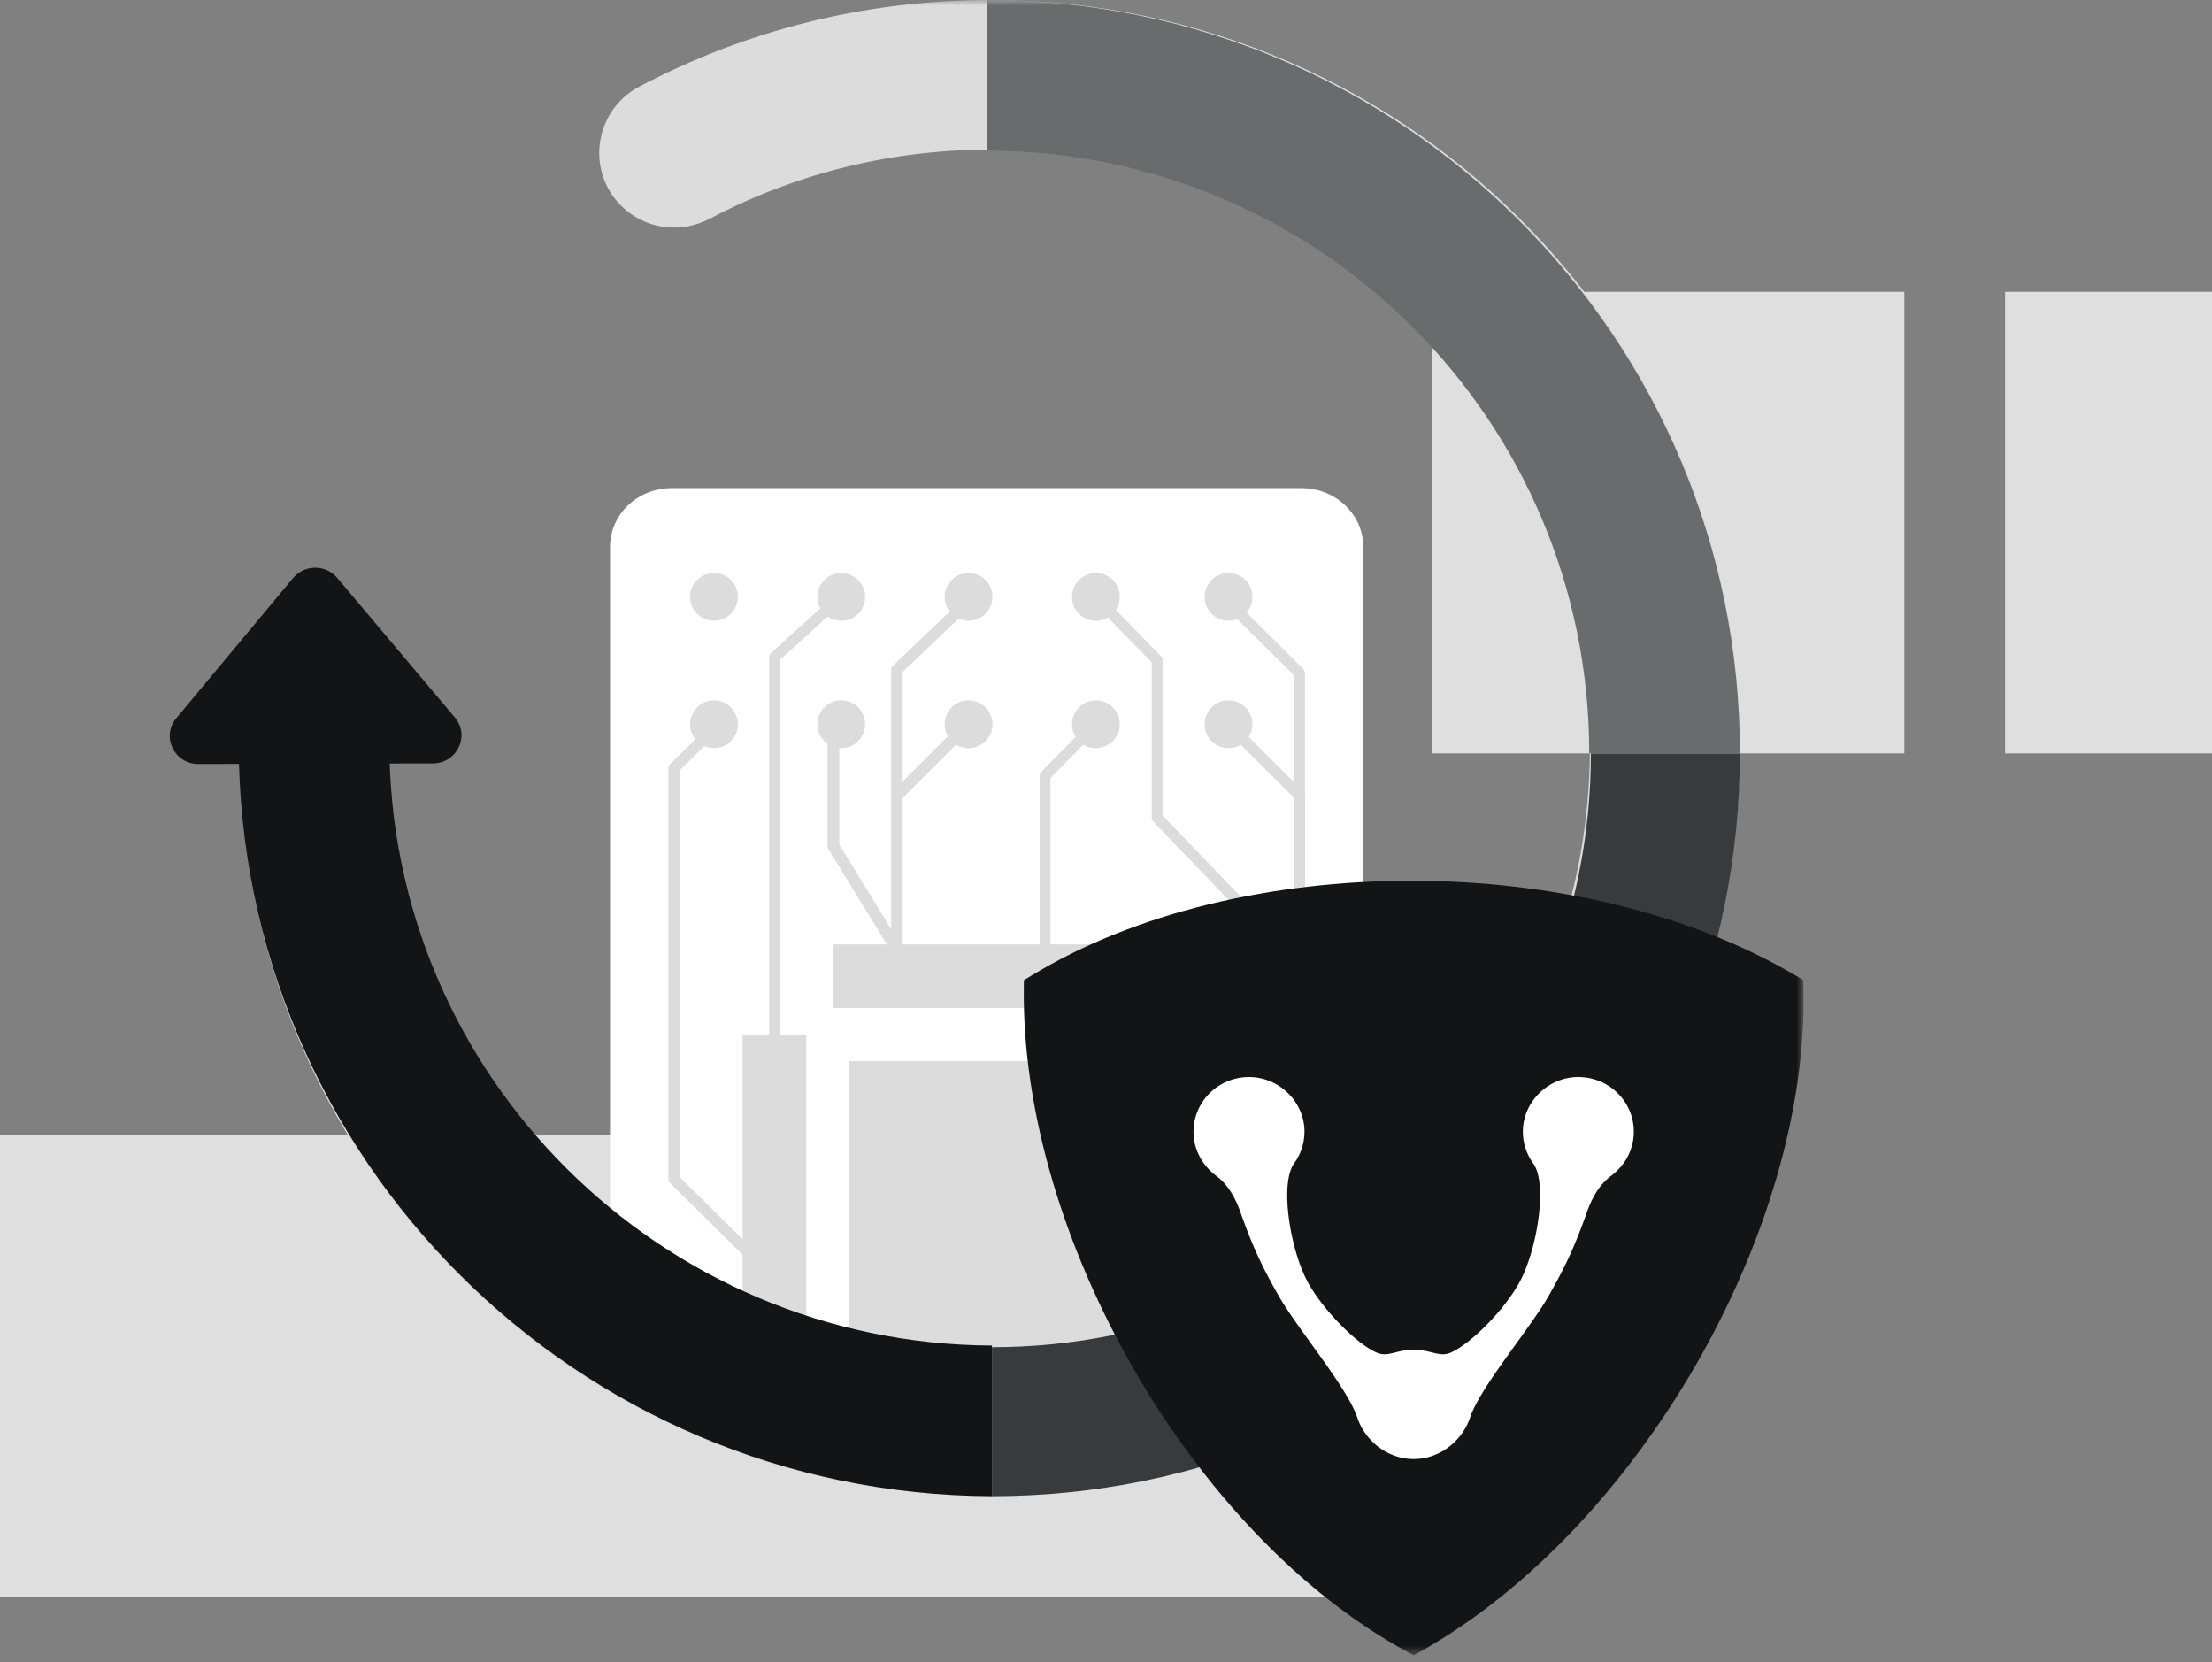 <svg xmlns="http://www.w3.org/2000/svg" xmlns:xlink="http://www.w3.org/1999/xlink" width="205" height="154" viewBox="0 0 205 154">
    <rect x="0" y="0" width="205" height="154" fill="#808080" stroke="none"/>
    <defs>
        <path id="a" d="M16.223 153.381h150.923V0H16.223z"/>
    </defs>
    <g fill="none" fill-rule="evenodd">
        <path fill="#FFF" fill-rule="nonzero" d="M132.734 27.038h43.753v42.77h-43.753zM185.827 27.038H205v42.77h-19.173zM0 105.204h132.734v42.77H0z" opacity=".75"/>
        <path fill="#FFF" d="M126.343 115.366c-.138.103-.263.207-.401.31a43.03 43.03 0 0 1-1.58 1.236 53.28 53.28 0 0 1-2.246 1.59 53.52 53.52 0 0 1-2.772 1.762c-.642.39-1.306.755-1.97 1.122-.127.057-.242.126-.367.195a57.353 57.353 0 0 1-5.957 2.746c-.034.023-.068.034-.103.046-.825.32-1.673.629-2.532.915-.756.263-1.523.503-2.29.72a57.377 57.377 0 0 1-18.902 2.233c-.069-.012-.127-.012-.183-.012a56.94 56.94 0 0 1-12.245-1.945 54.563 54.563 0 0 1-6.06-2.026 56.78 56.78 0 0 1-12.2-6.671V50.675c0-3.009 2.554-5.447 5.716-5.447h58.365c3.16 0 5.727 2.438 5.727 5.447v64.691z"/>
        <mask id="b" fill="#fff">
            <use xlink:href="#a"/>
        </mask>
        <path fill="#DCDCDC" d="M77.182 93.405h31.955v-5.899H77.182zM74.724 95.863v30.48a52.245 52.245 0 0 1-5.9-2.014V95.863h5.9z" mask="url(#b)"/>
        <path fill="#FFCAC9" d="M117.002 95.372v25.742a55.343 55.343 0 0 1-5.798 2.725.373.373 0 0 1-.1.046V95.372h5.898z" mask="url(#b)"/>
        <path fill="#DCDCDC" d="M66.121 53.094a2.213 2.213 0 1 1 0 4.425 2.213 2.213 0 0 1 0-4.425M77.92 53.094a2.213 2.213 0 1 1 0 4.425 2.213 2.213 0 0 1 0-4.425M89.718 53.094a2.213 2.213 0 1 1 0 4.425 2.213 2.213 0 0 1 0-4.425M101.517 53.094a2.213 2.213 0 1 1 0 4.425 2.213 2.213 0 0 1 0-4.425M113.807 53.094a2.213 2.213 0 1 1 0 4.425 2.213 2.213 0 0 1 0-4.425M66.121 64.892a2.213 2.213 0 1 1 0 4.425 2.213 2.213 0 0 1 0-4.425M77.92 64.892a2.213 2.213 0 1 1 0 4.425 2.213 2.213 0 0 1 0-4.425M89.718 64.892a2.213 2.213 0 1 1 0 4.425 2.213 2.213 0 0 1 0-4.425M101.517 64.892a2.213 2.213 0 1 1 0 4.425 2.213 2.213 0 0 1 0-4.425M113.807 64.892a2.213 2.213 0 1 1 0 4.425 2.213 2.213 0 0 1 0-4.425" mask="url(#b)"/>
        <path fill="#DCDCDC" d="M71.792 98.321a.512.512 0 0 1-.509-.514v-36.91a.52.52 0 0 1 .168-.383l5.866-5.323a.506.506 0 0 1 .718.039c.188.21.17.535-.039.725l-5.695 5.17v36.682a.512.512 0 0 1-.51.514M69.293 116.51a.52.52 0 0 1-.364-.148l-6.836-6.748a.508.508 0 0 1-.15-.36V71.179c0-.134.054-.263.15-.358l3.863-3.814a.52.52 0 0 1 .727 0c.2.199.2.52 0 .72l-3.711 3.663v37.654l6.686 6.6c.2.198.2.52 0 .718a.52.52 0 0 1-.365.149M83.12 90.456a.519.519 0 0 1-.53-.506V62.053c0-.135.056-.263.155-.358l6.806-6.487a.55.55 0 0 1 .75 0 .49.49 0 0 1 0 .715l-6.65 6.339V89.95c0 .279-.238.506-.53.506" mask="url(#b)"/>
        <path fill="#DCDCDC" d="M84.011 89.964a.55.55 0 0 1-.471-.257l-6.775-11.05a.5.5 0 0 1-.074-.262V66.886c0-.286.244-.52.545-.52.302 0 .546.234.546.52v11.369l6.7 10.928a.504.504 0 0 1-.197.71.571.571 0 0 1-.274.071M119.937 89.472a.506.506 0 0 1-.366-.155l-12.69-13.19a.51.51 0 0 1-.143-.353V61.377l-5.813-5.943a.51.51 0 0 1 .006-.72.507.507 0 0 1 .717.006l5.96 6.093a.507.507 0 0 1 .145.357v14.398l12.55 13.042a.513.513 0 0 1-.014.72.507.507 0 0 1-.352.142" mask="url(#b)"/>
        <path fill="#DCDCDC" d="M120.42 97.83a.513.513 0 0 1-.515-.511V62.56l-6.685-6.628a.508.508 0 0 1 0-.722c.202-.2.528-.2.73 0l6.835 6.777c.096.097.15.227.15.362v34.97c0 .282-.23.51-.515.51" mask="url(#b)"/>
        <path fill="#DCDCDC" d="M114.661 115.036a.513.513 0 0 1-.365-.876l5.61-5.581V73.896l-6.686-6.654c-.2-.2-.2-.523 0-.724.202-.201.528-.201.728 0l6.837 6.803a.51.51 0 0 1 .15.363v35.107a.51.51 0 0 1-.15.363l-5.76 5.732a.518.518 0 0 1-.364.15M78.657 125.36h27.038V98.32H78.657zM83.131 74.233a.543.543 0 0 1-.383-.925l6.783-6.783a.543.543 0 0 1 .766 0 .543.543 0 0 1 0 .767l-6.782 6.782a.543.543 0 0 1-.384.159M96.856 89.964a.507.507 0 0 1-.501-.512v-17.57c0-.137.053-.266.146-.363l4.898-5.002c.195-.2.512-.2.709 0a.52.52 0 0 1 0 .724l-4.75 4.852v17.359a.507.507 0 0 1-.502.512" mask="url(#b)"/>
        <path fill="#DCDCDC" d="M22.657 77.025c3.961 35.71 35.123 63.241 72.366 61.533 35.608-1.634 64.51-30.457 66.148-65.968C163.006 32.818 131.216 0 91.74 0 80.002 0 68.943 2.902 59.247 8.027c-4.14 2.186-4.988 7.739-1.675 11.043 2.17 2.164 5.493 2.627 8.207 1.195 7.947-4.19 17.033-6.517 26.676-6.397 29.387.368 53.73 23.992 54.849 53.28 1.208 31.615-24.133 57.622-55.564 57.622-28.638 0-52.22-21.588-55.272-49.336-.385-3.492-3.374-6.117-6.896-6.117-4.146 0-7.372 3.599-6.915 7.708" mask="url(#b)"/>
        <path fill="#131415" d="M91.93 138.633v-13.96c-30.738-.126-55.846-25.081-55.846-55.848H22.122c0 38.478 31.36 69.685 69.808 69.808" mask="url(#b)"/>
        <path fill="#383B3D" d="M91.93 124.825v13.808c19.2 0 36.58-7.728 49.161-20.223l-9.832-9.765c-10.066 9.998-23.97 16.18-39.329 16.18" mask="url(#b)"/>
        <path fill="#383B3D" d="M147.437 69.808c0 15.358-6.182 29.262-16.178 39.33l9.766 9.83c12.493-12.581 20.222-29.963 20.222-49.16h-13.81z" mask="url(#b)"/>
        <path fill="#686C6D" d="M140.8 20.447l.002-.002C128.167 7.813 110.716 0 91.44 0v13.961c15.421 0 29.382 6.251 39.491 16.356 10.105 10.109 16.355 24.07 16.355 39.491h13.962c0-19.276-7.814-36.729-20.447-49.36" mask="url(#b)"/>
        <path fill="#131415" d="M165.657 91.64c-18.31-10.881-49.856-11.93-69.3 0-.228 21.366 14.64 49.323 34.651 60.266 18.54-10.483 35.217-37.393 34.65-60.265" mask="url(#b)"/>
        <path fill="#131415" d="M97.558 92.338c.12 21.443 15.227 47.634 33.438 57.974 18.504-10.826 33.624-37.01 33.47-57.955-18.62-10.617-48.849-10.624-66.908-.019zm33.46 61.043l-.651-.354c-19.814-10.796-35.732-38.368-35.484-61.463l.009-.741.632-.387c19.252-11.768 51.08-11.773 70.951-.01l.638.377.019.743c.56 22.563-15.35 50.139-35.467 61.471l-.647.364z" mask="url(#b)"/>
        <path fill="#FFF" d="M146.123 99.798c-2.655.075-4.876 2.236-4.985 4.851a5.016 5.016 0 0 0 .957 3.15c1.374 1.91.34 8.194-1.36 11.165-1.557 2.722-4.665 5.716-6.367 6.395-.998.396-1.782-.297-3.354-.297s-2.357.693-3.355.297c-1.702-.679-4.81-3.673-6.366-6.395-1.7-2.971-2.736-9.254-1.362-11.165a5.003 5.003 0 0 0 .958-3.15c-.108-2.615-2.33-4.776-4.985-4.85-2.908-.083-5.292 2.216-5.292 5.062 0 1.666.83 3.13 2.079 4.068 1.1.825 1.77 1.98 2.28 3.42 1.075 3.041 1.933 4.922 3.564 7.774 1.728 3.02 6.329 8.439 7.252 11.221.72 2.167 2.813 3.848 5.227 3.848 2.413 0 4.507-1.681 5.226-3.848.924-2.782 5.524-8.2 7.253-11.22 1.63-2.853 2.488-4.734 3.564-7.775.509-1.44 1.18-2.595 2.28-3.42 1.25-.939 2.078-2.402 2.078-4.068 0-2.846-2.383-5.145-5.292-5.063" mask="url(#b)"/>
        <path fill="#131415" d="M27.167 53.554L16.334 66.553c-1.414 1.696-.18 4.244 2.054 4.238l21.738-.058c2.236-.007 3.456-2.56 2.032-4.25l-10.907-12.94c-1.06-1.26-3.03-1.254-4.084.011"/>
    </g>
</svg>
